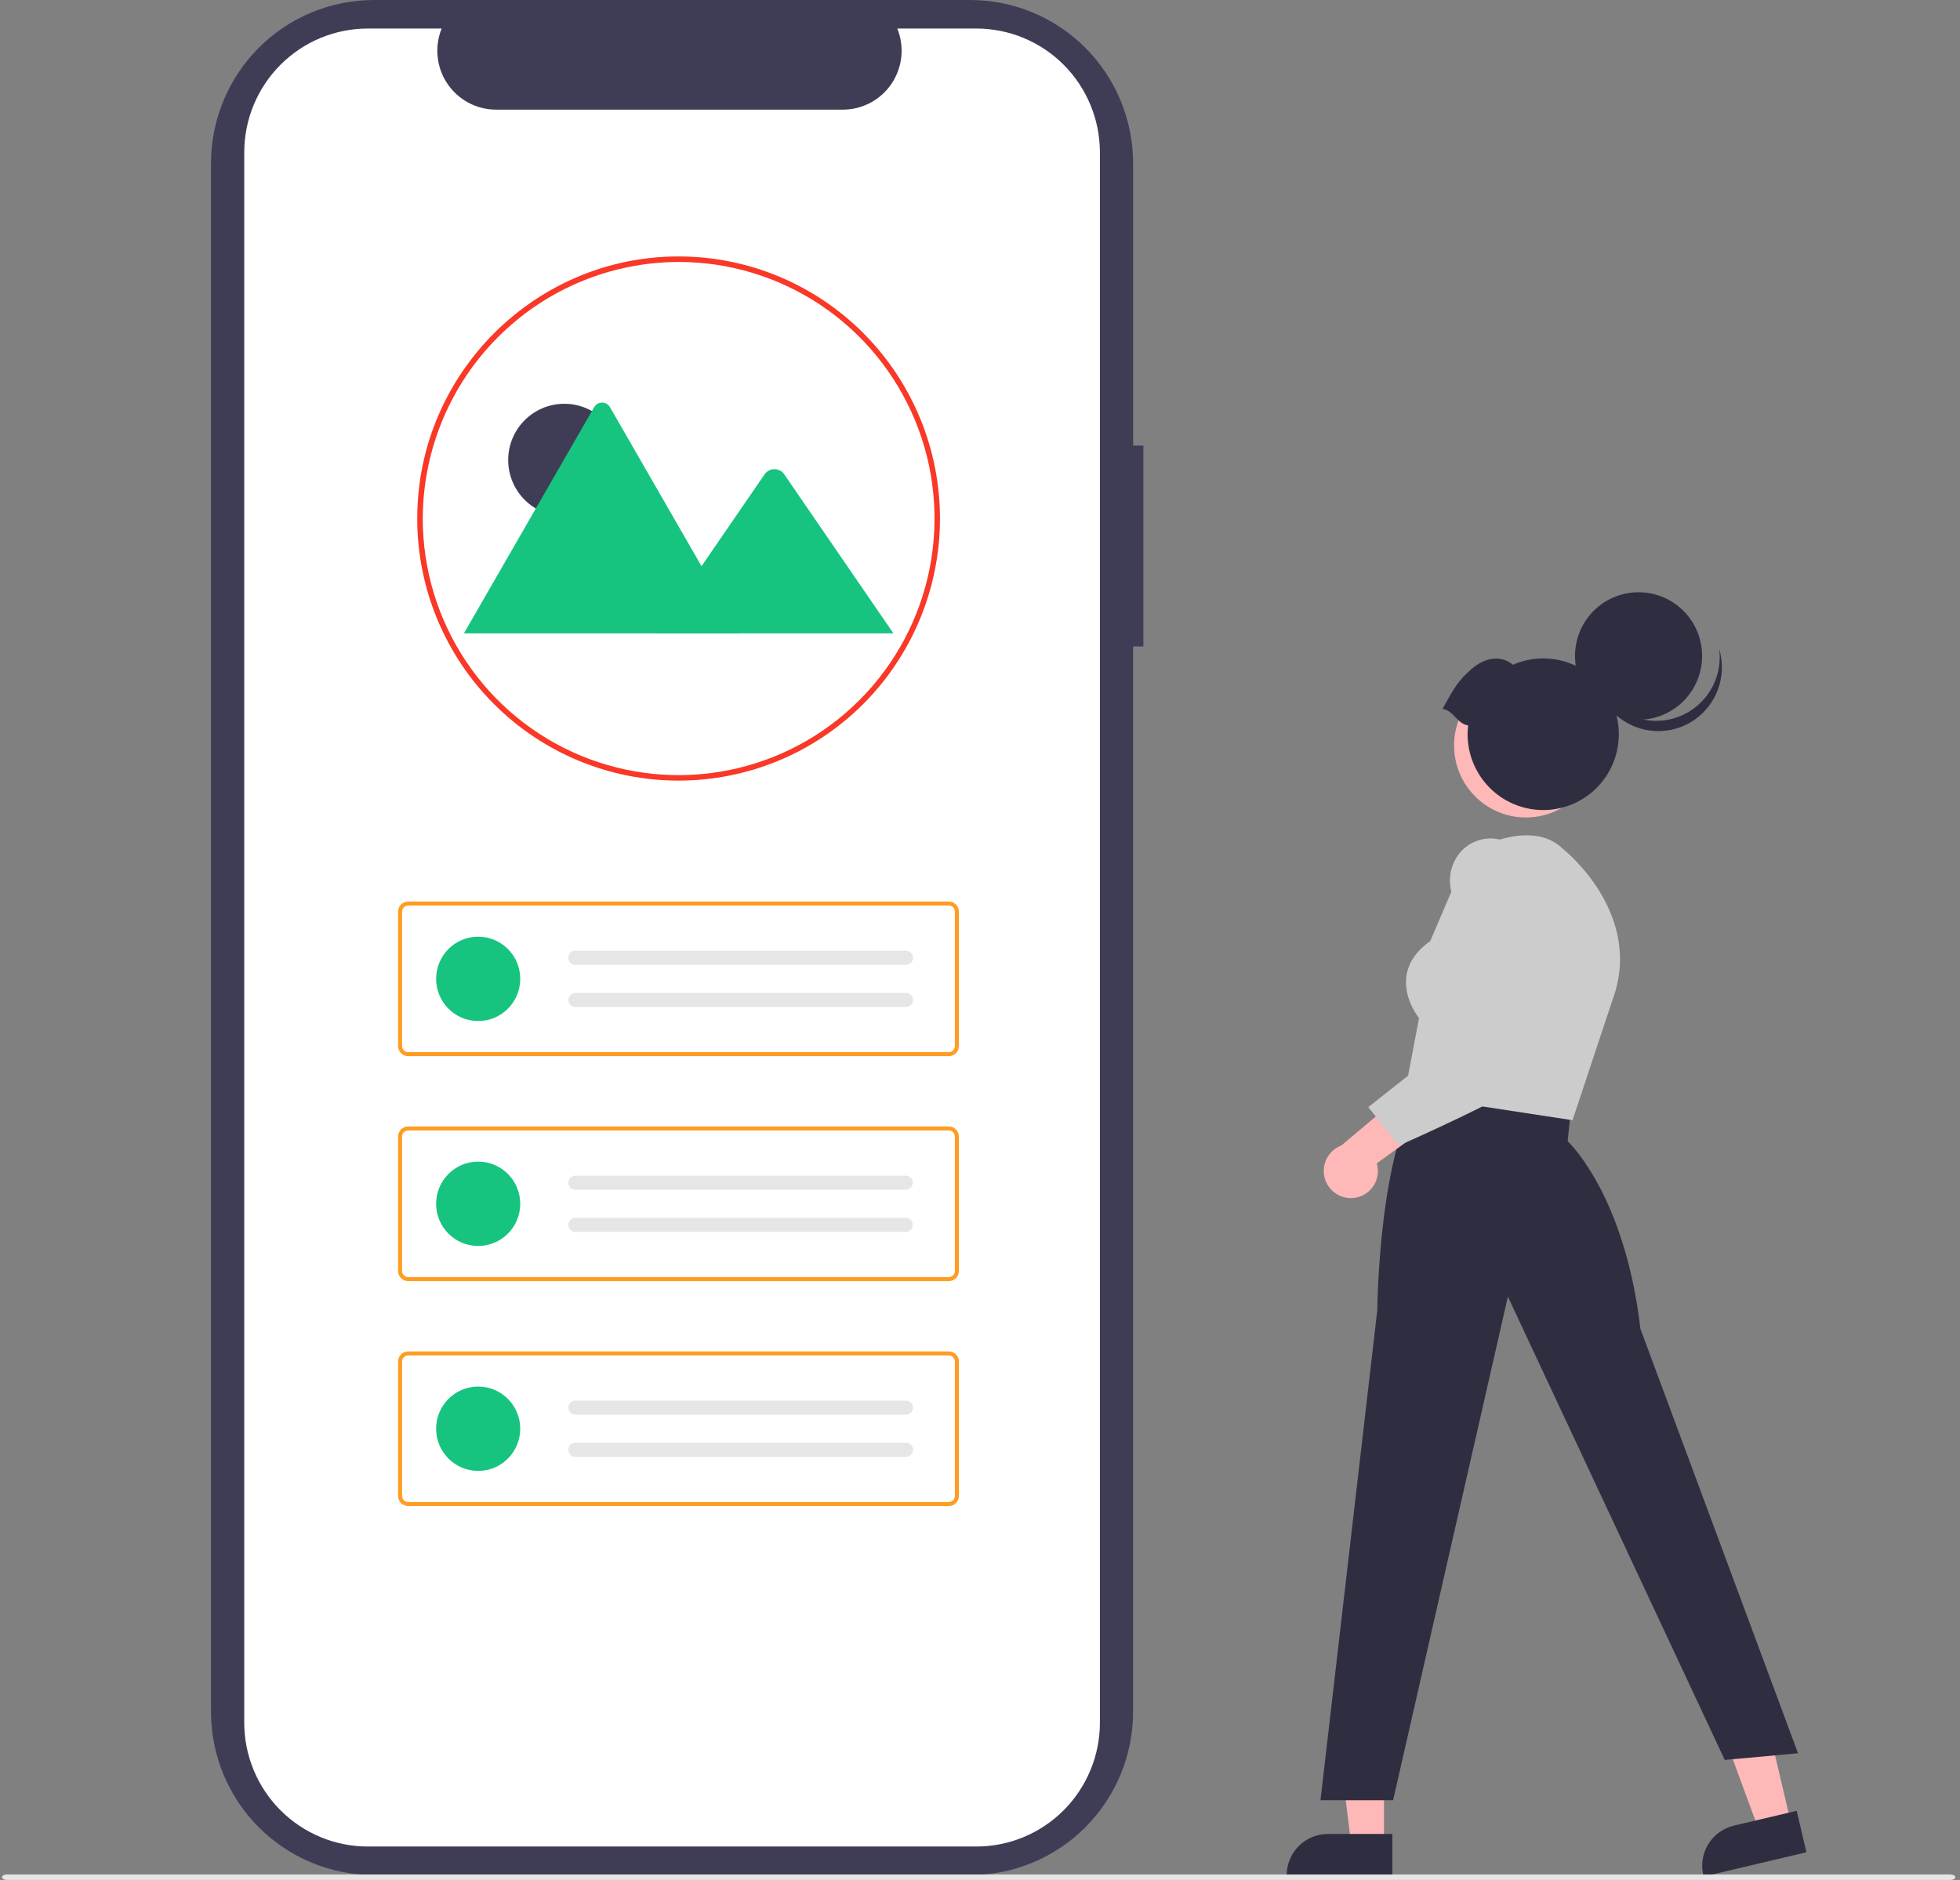 <svg width="294" height="282" viewBox="0 0 294 282" fill="none" xmlns="http://www.w3.org/2000/svg">
<rect x="0" y="0" width="294" height="282" fill="#808080" stroke="none"/>
<g clip-path="url(#clip0_34_2967)">
<path d="M171.507 66.839H169.968V24.503C169.968 21.285 169.336 18.099 168.108 15.126C166.88 12.153 165.08 9.452 162.811 7.177C160.542 4.901 157.848 3.097 154.883 1.865C151.918 0.634 148.741 0 145.532 0H56.084C52.875 0 49.698 0.634 46.733 1.866C43.768 3.097 41.075 4.902 38.805 7.177C36.536 9.453 34.736 12.154 33.508 15.127C32.281 18.099 31.648 21.286 31.649 24.504V256.761C31.649 263.259 34.223 269.492 38.805 274.087C43.388 278.682 49.603 281.264 56.084 281.264H145.532C152.012 281.264 158.228 278.682 162.81 274.087C167.393 269.492 169.967 263.259 169.967 256.761V96.975H171.506L171.507 66.839Z" fill="#3F3D56"/>
<path d="M164.985 22.861V258.401C164.984 263.328 163.032 268.053 159.558 271.537C156.084 275.022 151.372 276.98 146.459 276.982H55.175C50.259 276.983 45.545 275.025 42.068 271.541C38.592 268.056 36.638 263.33 36.637 258.401V22.861C36.638 17.933 38.592 13.206 42.068 9.722C45.544 6.237 50.259 4.28 55.174 4.281H66.247C65.704 5.622 65.497 7.076 65.645 8.516C65.793 9.955 66.291 11.337 67.096 12.538C67.901 13.739 68.988 14.724 70.262 15.405C71.535 16.087 72.956 16.444 74.399 16.446H126.442C127.885 16.444 129.306 16.087 130.58 15.405C131.853 14.724 132.94 13.739 133.745 12.538C134.55 11.337 135.049 9.955 135.197 8.516C135.345 7.076 135.138 5.622 134.594 4.281H146.455C151.369 4.282 156.081 6.239 159.555 9.723C163.03 13.206 164.983 17.931 164.985 22.858V22.861Z" fill="white"/>
<path d="M101.79 117.092C91.397 117.096 81.427 112.96 74.076 105.593C66.723 98.227 62.59 88.234 62.586 77.812V77.777C62.586 77.695 62.586 77.609 62.59 77.526C62.709 55.998 80.296 38.466 101.79 38.466C106.938 38.465 112.036 39.482 116.792 41.458C121.549 43.433 125.871 46.328 129.512 49.979C133.152 53.629 136.04 57.962 138.011 62.732C139.981 67.501 140.995 72.614 140.996 77.776C140.996 82.939 139.982 88.051 138.012 92.82C136.042 97.59 133.155 101.924 129.515 105.575C125.874 109.225 121.553 112.121 116.796 114.097C112.04 116.073 106.942 117.09 101.794 117.091H101.79V117.092ZM101.79 39.293C91.657 39.316 81.943 43.347 74.758 50.511C67.573 57.675 63.497 67.392 63.416 77.553C63.412 77.641 63.412 77.711 63.412 77.778C63.411 85.391 65.661 92.833 69.878 99.163C74.095 105.493 80.089 110.427 87.103 113.341C94.117 116.255 101.834 117.018 109.28 115.533C116.726 114.049 123.566 110.383 128.934 105.001C134.303 99.618 137.959 92.76 139.441 85.293C140.922 77.827 140.162 70.088 137.257 63.055C134.352 56.021 129.433 50.01 123.121 45.78C116.808 41.551 109.387 39.293 101.795 39.293H101.79Z" fill="#F93827"/>
<path d="M84.644 77.443C89.291 77.443 93.058 73.665 93.058 69.005C93.058 64.345 89.291 60.567 84.644 60.567C79.996 60.567 76.229 64.345 76.229 69.005C76.229 73.665 79.996 77.443 84.644 77.443Z" fill="#3F3D56"/>
<path d="M111.031 95.007H69.75C69.698 95.008 69.647 95.004 69.596 94.995L89.12 61.085C89.239 60.874 89.412 60.698 89.621 60.576C89.83 60.453 90.068 60.389 90.31 60.389C90.552 60.389 90.79 60.453 90.999 60.576C91.208 60.698 91.38 60.874 91.5 61.085L104.602 83.84L105.23 84.929L111.031 95.007Z" fill="#16C47F"/>
<path d="M134.014 95.007H98.311L105.229 84.93L105.727 84.204L114.742 71.072C114.902 70.871 115.101 70.706 115.329 70.587C115.556 70.469 115.805 70.4 116.061 70.384C116.317 70.369 116.573 70.408 116.812 70.498C117.052 70.589 117.27 70.729 117.452 70.909C117.499 70.96 117.542 71.015 117.582 71.072L134.014 95.007Z" fill="#16C47F"/>
<path d="M142.329 158.425H61.213C60.814 158.424 60.433 158.266 60.151 157.983C59.869 157.701 59.711 157.318 59.711 156.919V136.742C59.711 136.343 59.87 135.96 60.151 135.677C60.433 135.395 60.814 135.236 61.213 135.236H142.329C142.727 135.236 143.109 135.395 143.391 135.677C143.672 135.96 143.831 136.343 143.831 136.742V156.919C143.831 157.318 143.672 157.701 143.391 157.984C143.109 158.266 142.727 158.425 142.329 158.425V158.425ZM61.213 135.838C60.974 135.838 60.745 135.933 60.575 136.103C60.407 136.272 60.311 136.502 60.311 136.742V156.919C60.311 157.159 60.407 157.388 60.575 157.558C60.745 157.727 60.974 157.823 61.213 157.823H142.329C142.568 157.823 142.797 157.727 142.966 157.558C143.135 157.388 143.23 157.159 143.231 156.919V136.742C143.23 136.502 143.135 136.272 142.966 136.103C142.797 135.933 142.568 135.838 142.329 135.838H61.213Z" fill="#FF9D23"/>
<path d="M71.727 153.157C75.212 153.157 78.036 150.324 78.036 146.83C78.036 143.336 75.212 140.504 71.727 140.504C68.243 140.504 65.418 143.336 65.418 146.83C65.418 150.324 68.243 153.157 71.727 153.157Z" fill="#16C47F"/>
<path d="M86.299 142.612C86.02 142.612 85.752 142.723 85.555 142.921C85.358 143.119 85.247 143.387 85.247 143.667C85.247 143.946 85.358 144.215 85.555 144.412C85.752 144.61 86.02 144.721 86.299 144.721H135.869C136.009 144.727 136.149 144.704 136.28 144.654C136.411 144.605 136.531 144.53 136.633 144.433C136.735 144.337 136.816 144.221 136.872 144.092C136.929 143.964 136.959 143.825 136.961 143.685C136.964 143.544 136.938 143.405 136.886 143.274C136.834 143.144 136.756 143.025 136.657 142.926C136.559 142.826 136.441 142.747 136.312 142.693C136.183 142.639 136.044 142.612 135.904 142.613H86.299V142.612Z" fill="#E6E6E6"/>
<path d="M86.299 148.939C86.02 148.939 85.752 149.05 85.555 149.248C85.358 149.445 85.247 149.714 85.247 149.993C85.247 150.273 85.358 150.541 85.555 150.739C85.752 150.937 86.02 151.048 86.299 151.048H135.869C136.009 151.053 136.149 151.03 136.28 150.981C136.411 150.931 136.531 150.856 136.633 150.76C136.735 150.663 136.816 150.547 136.872 150.419C136.929 150.29 136.959 150.151 136.961 150.011C136.964 149.871 136.938 149.731 136.886 149.601C136.834 149.47 136.756 149.352 136.657 149.252C136.559 149.152 136.441 149.073 136.312 149.019C136.183 148.966 136.044 148.938 135.904 148.939H86.299V148.939Z" fill="#E6E6E6"/>
<path d="M142.329 192.166H61.213C60.814 192.166 60.433 192.007 60.151 191.725C59.869 191.442 59.711 191.059 59.711 190.66V170.483C59.711 170.084 59.87 169.701 60.151 169.419C60.433 169.136 60.814 168.978 61.213 168.977H142.329C142.727 168.978 143.109 169.136 143.391 169.419C143.672 169.701 143.831 170.084 143.831 170.483V190.66C143.831 191.06 143.672 191.442 143.391 191.725C143.109 192.007 142.727 192.166 142.329 192.166ZM61.213 169.579C60.974 169.58 60.745 169.675 60.575 169.844C60.407 170.014 60.311 170.244 60.311 170.483V190.66C60.311 190.9 60.407 191.13 60.575 191.299C60.745 191.469 60.974 191.564 61.213 191.564H142.329C142.568 191.564 142.797 191.469 142.966 191.299C143.135 191.13 143.23 190.9 143.231 190.66V170.483C143.23 170.244 143.135 170.014 142.966 169.844C142.797 169.675 142.568 169.58 142.329 169.579H61.213Z" fill="#FF9D23"/>
<path d="M71.727 186.898C75.212 186.898 78.036 184.065 78.036 180.571C78.036 177.077 75.212 174.245 71.727 174.245C68.243 174.245 65.418 177.077 65.418 180.571C65.418 184.065 68.243 186.898 71.727 186.898Z" fill="#16C47F"/>
<path d="M86.299 176.353C86.02 176.353 85.752 176.464 85.555 176.661C85.358 176.859 85.247 177.127 85.247 177.407C85.247 177.687 85.358 177.955 85.555 178.153C85.752 178.35 86.02 178.461 86.299 178.461H135.869C136.144 178.46 136.408 178.35 136.603 178.157C136.799 177.963 136.911 177.7 136.915 177.424C136.92 177.148 136.816 176.882 136.627 176.682C136.438 176.482 136.179 176.364 135.904 176.353H86.299V176.353Z" fill="#E6E6E6"/>
<path d="M86.299 182.68C86.02 182.68 85.752 182.791 85.555 182.989C85.358 183.187 85.247 183.455 85.247 183.735C85.247 184.014 85.358 184.283 85.555 184.48C85.752 184.678 86.02 184.789 86.299 184.789H135.869C136.144 184.788 136.408 184.678 136.603 184.484C136.799 184.29 136.911 184.027 136.915 183.752C136.92 183.476 136.816 183.21 136.627 183.009C136.438 182.809 136.179 182.691 135.904 182.681L86.299 182.68Z" fill="#E6E6E6"/>
<path d="M142.329 225.907H61.213C60.814 225.907 60.433 225.748 60.151 225.466C59.869 225.183 59.711 224.8 59.711 224.401V204.224C59.711 203.825 59.87 203.442 60.151 203.16C60.433 202.877 60.814 202.719 61.213 202.718H142.329C142.727 202.719 143.109 202.877 143.391 203.16C143.672 203.442 143.831 203.825 143.831 204.224V224.401C143.831 224.801 143.672 225.184 143.391 225.466C143.109 225.748 142.727 225.907 142.329 225.908V225.907ZM61.213 203.32C60.974 203.321 60.745 203.416 60.575 203.585C60.407 203.755 60.311 203.985 60.311 204.224V224.401C60.311 224.641 60.407 224.871 60.575 225.04C60.745 225.21 60.974 225.305 61.213 225.305H142.329C142.568 225.305 142.797 225.21 142.966 225.04C143.135 224.871 143.23 224.641 143.231 224.401V204.224C143.23 203.985 143.135 203.755 142.966 203.585C142.797 203.416 142.568 203.321 142.329 203.32H61.213Z" fill="#FF9D23"/>
<path d="M71.727 220.639C75.212 220.639 78.036 217.807 78.036 214.313C78.036 210.819 75.212 207.986 71.727 207.986C68.243 207.986 65.418 210.819 65.418 214.313C65.418 217.807 68.243 220.639 71.727 220.639Z" fill="#16C47F"/>
<path d="M86.299 210.095C86.02 210.095 85.752 210.206 85.555 210.404C85.358 210.602 85.247 210.87 85.247 211.149C85.247 211.429 85.358 211.697 85.555 211.895C85.752 212.093 86.02 212.204 86.299 212.204H135.869C136.009 212.209 136.149 212.187 136.28 212.137C136.411 212.088 136.531 212.012 136.633 211.916C136.735 211.819 136.816 211.703 136.872 211.575C136.929 211.446 136.959 211.308 136.961 211.167C136.964 211.027 136.938 210.887 136.886 210.757C136.834 210.627 136.756 210.508 136.657 210.408C136.559 210.308 136.441 210.229 136.312 210.176C136.183 210.122 136.044 210.095 135.904 210.095H86.299V210.095Z" fill="#E6E6E6"/>
<path d="M86.299 216.421C86.02 216.421 85.752 216.532 85.555 216.73C85.358 216.928 85.247 217.196 85.247 217.476C85.247 217.756 85.358 218.024 85.555 218.221C85.752 218.419 86.02 218.53 86.299 218.53H135.869C136.009 218.536 136.149 218.513 136.28 218.464C136.411 218.414 136.531 218.339 136.633 218.242C136.735 218.146 136.816 218.03 136.872 217.901C136.929 217.773 136.959 217.634 136.961 217.494C136.964 217.353 136.938 217.214 136.886 217.083C136.834 216.953 136.756 216.835 136.657 216.735C136.559 216.635 136.441 216.556 136.312 216.502C136.183 216.448 136.044 216.421 135.904 216.422H86.299V216.421Z" fill="#E6E6E6"/>
<path d="M207.597 276.709H202.682L200.344 257.7H207.597L207.597 276.709Z" fill="#FEB8B8"/>
<path d="M208.85 281.486H193.003V281.285C193.004 279.644 193.653 278.071 194.81 276.911C195.967 275.752 197.535 275.1 199.171 275.1H208.851L208.85 281.486Z" fill="#2F2E41"/>
<path d="M268.651 273.482L263.866 274.611L257.244 256.644L264.305 254.977L268.651 273.482Z" fill="#FEB8B8"/>
<path d="M270.963 277.844L255.538 281.485L255.492 281.289C255.307 280.498 255.278 279.679 255.408 278.877C255.538 278.075 255.824 277.307 256.251 276.616C256.677 275.925 257.234 275.325 257.892 274.85C258.549 274.375 259.294 274.035 260.082 273.849L269.504 271.625L270.963 277.844Z" fill="#2F2E41"/>
<path d="M206.593 196.532C206.603 195.542 206.895 172.163 213.286 163.323L213.38 163.193L235.651 166.274L235.153 171.181C236.132 172.137 243.838 180.211 246.063 199.33L269.703 262.993L258.713 263.995L226.181 194.498L208.966 270.04H198.074L206.593 196.532Z" fill="#2F2E41"/>
<path d="M210.677 164.186L212.853 152.725C212.427 152.175 210.539 149.534 210.959 146.437C211.233 144.417 212.436 142.645 214.534 141.17L220.178 127.967L220.254 127.922C220.634 127.698 229.618 122.488 234.517 127.403C234.639 127.498 246.698 137.099 241.857 150.047L235.879 168.034L210.677 164.186Z" fill="#CCCCCC"/>
<path d="M203.102 179.692C203.689 179.624 204.254 179.429 204.758 179.119C205.261 178.809 205.691 178.392 206.016 177.897C206.342 177.403 206.555 176.843 206.641 176.257C206.728 175.671 206.685 175.073 206.516 174.505L218.169 166.086L211.193 163.426L201.197 171.828C200.267 172.178 199.497 172.858 199.033 173.738C198.569 174.618 198.442 175.639 198.676 176.606C198.911 177.574 199.49 178.422 200.306 178.991C201.121 179.559 202.116 179.809 203.102 179.692V179.692Z" fill="#FEB8B8"/>
<path d="M205.244 166.072L223.034 152.017L217.746 133.897C217.497 133.039 217.426 132.139 217.539 131.252C217.652 130.366 217.945 129.512 218.401 128.744C218.824 128.02 219.392 127.393 220.07 126.903C220.748 126.412 221.521 126.069 222.339 125.895C225.385 125.249 228.149 126.959 230.555 130.978L230.573 131.015C230.971 131.99 240.239 154.964 233.162 159.877C226.24 164.682 210.187 171.678 210.026 171.749L209.838 171.831L205.244 166.072Z" fill="#CCCCCC"/>
<path d="M228.888 122.625C234.84 122.625 239.666 117.787 239.666 111.818C239.666 105.849 234.84 101.011 228.888 101.011C222.936 101.011 218.111 105.849 218.111 111.818C218.111 117.787 222.936 122.625 228.888 122.625Z" fill="#FEB8B8"/>
<path d="M245.784 107.96C251.05 107.96 255.318 103.679 255.318 98.399C255.318 93.119 251.05 88.839 245.784 88.839C240.518 88.839 236.25 93.119 236.25 98.399C236.25 103.679 240.518 107.96 245.784 107.96Z" fill="#2F2E41"/>
<path d="M254.007 106.316C252.773 107.21 251.344 107.794 249.838 108.021C248.333 108.247 246.795 108.109 245.354 107.617C243.913 107.126 242.61 106.295 241.554 105.196C240.499 104.096 239.721 102.759 239.286 101.296C239.45 102.608 239.884 103.871 240.56 105.006C241.235 106.141 242.138 107.123 243.212 107.891C244.285 108.658 245.506 109.194 246.796 109.465C248.086 109.735 249.419 109.734 250.709 109.462C251.999 109.19 253.219 108.653 254.291 107.885C255.364 107.116 256.266 106.133 256.94 104.997C257.614 103.861 258.046 102.597 258.209 101.285C258.372 99.974 258.261 98.642 257.885 97.375C258.098 99.077 257.851 100.806 257.168 102.379C256.486 103.952 255.394 105.312 254.007 106.316Z" fill="#2F2E41"/>
<path d="M216.381 106.326C218.045 103.338 218.682 102.091 220.829 100.271C222.727 98.664 225.061 98.192 226.944 99.714C229.234 98.712 231.79 98.496 234.215 99.099C236.64 99.703 238.798 101.093 240.355 103.054C241.911 105.014 242.778 107.435 242.821 109.94C242.865 112.445 242.082 114.895 240.594 116.908C239.106 118.921 236.997 120.385 234.594 121.073C232.191 121.76 229.629 121.633 227.306 120.711C224.983 119.788 223.029 118.122 221.747 115.971C220.465 113.82 219.927 111.305 220.217 108.816C218.58 108.587 218.018 106.558 216.381 106.326Z" fill="#2F2E41"/>
<path d="M292.535 282H1.065C0.642 282 0.3 281.815 0.3 281.587C0.3 281.358 0.642 281.173 1.065 281.173H292.535C292.957 281.173 293.299 281.358 293.299 281.587C293.299 281.815 292.957 282 292.535 282Z" fill="#E6E6E6"/>
</g>
<defs>
<clipPath id="clip0_34_2967">
<rect width="293" height="282" fill="white" transform="translate(0.3)"/>
</clipPath>
</defs>
</svg>
